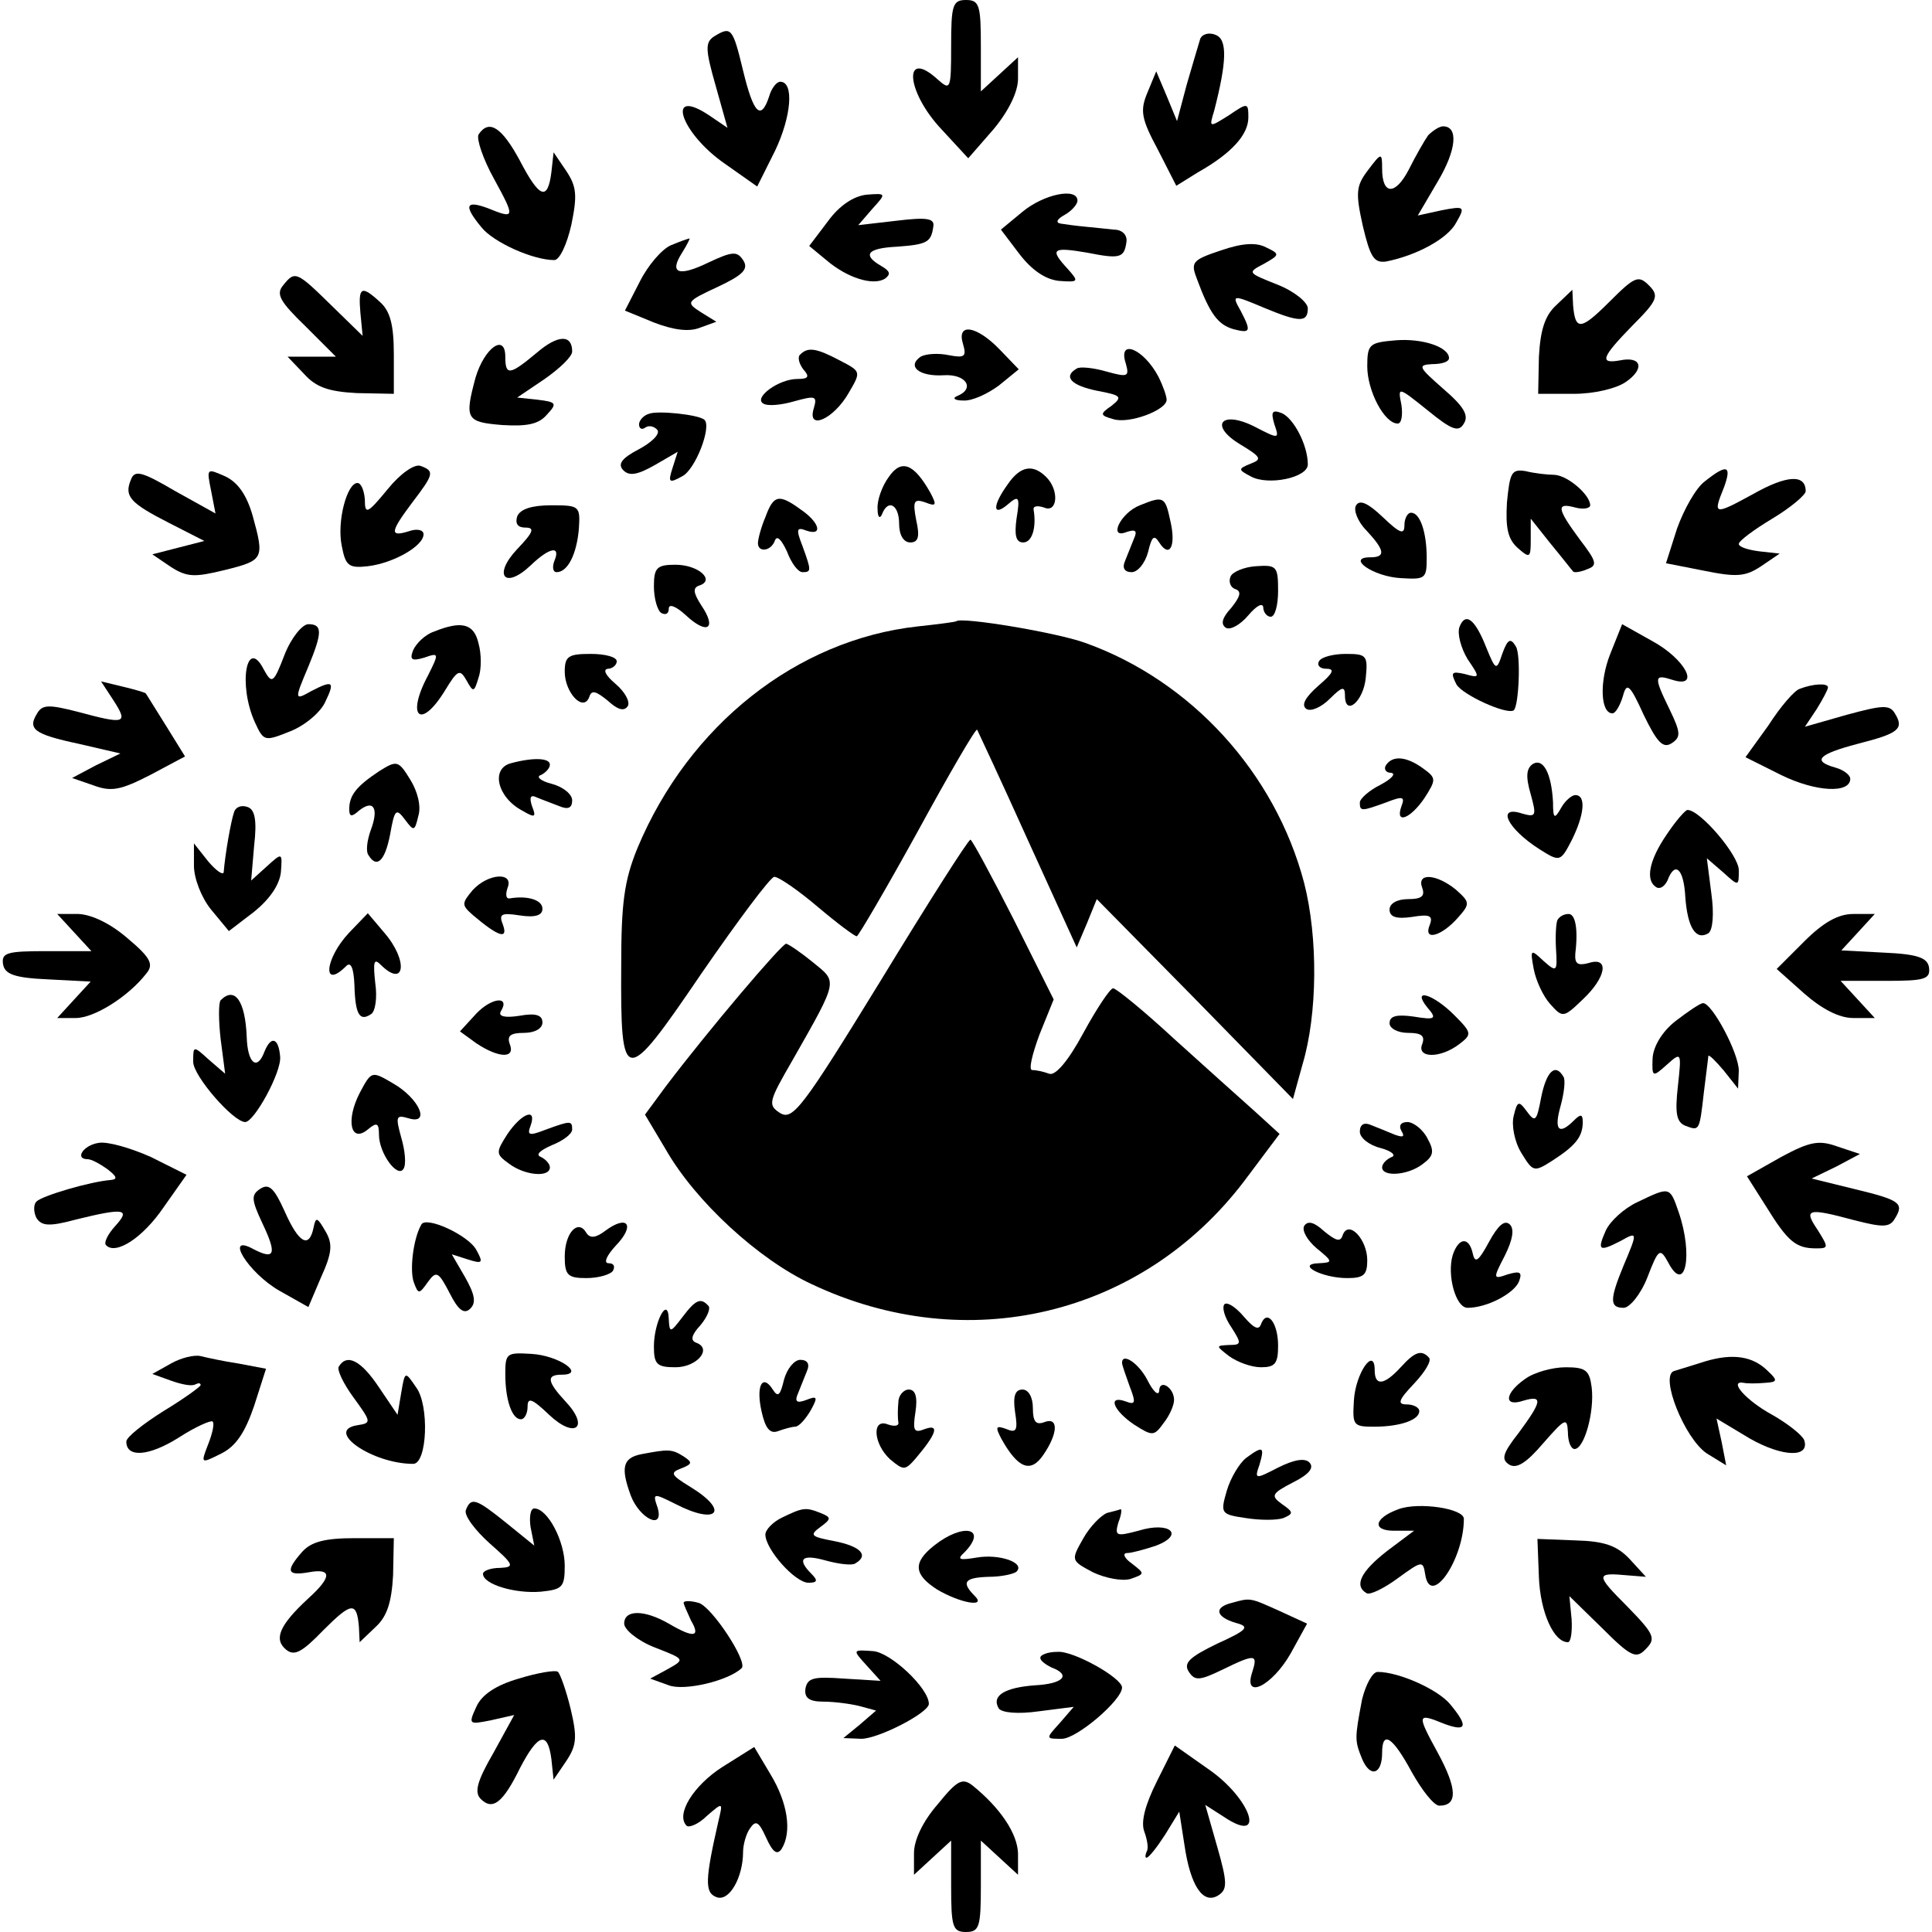 <?xml version="1.0" standalone="no"?>
<!DOCTYPE svg PUBLIC "-//W3C//DTD SVG 20010904//EN"
 "http://www.w3.org/TR/2001/REC-SVG-20010904/DTD/svg10.dtd">
<svg version="1.0" xmlns="http://www.w3.org/2000/svg"
 width="260pt" height="260pt" viewBox="0 0 260 260"
 preserveAspectRatio="xMidYMid meet">
<g transform="translate(0,260) scale(0.1,-0.1)"
fill="#000000" stroke="none">
<path d="M1280 2538 c0 -59 -1 -60 -18 -45 -47 43 -43 -16 5 -67 l36 -39 34
39 c20 24 33 50 33 68 l0 29 -25 -23 -25 -23 0 61 c0 55 -2 62 -20 62 -18 0
-20 -7 -20 -62z"/>
<path d="M961 2551 c-12 -8 -12 -17 2 -66 l16 -57 -25 17 c-59 39 -38 -24 21
-65 l44 -31 24 48 c22 46 26 93 7 93 -5 0 -12 -9 -15 -20 -11 -33 -21 -23 -35
35 -14 58 -16 60 -39 46z"/>
<path d="M1615 2547 c-2 -6 -10 -34 -18 -61 l-13 -49 -14 34 -14 33 -12 -29
c-10 -24 -8 -35 14 -76 l25 -49 29 18 c46 26 68 51 68 74 0 20 -1 20 -26 3
-27 -17 -27 -17 -20 6 17 66 18 96 2 102 -9 4 -19 1 -21 -6z"/>
<path d="M644 2419 c-3 -6 6 -33 21 -60 29 -53 28 -54 -9 -39 -30 11 -32 3 -8
-26 16 -20 69 -44 98 -44 7 0 17 21 23 48 8 39 7 51 -7 72 l-17 25 -3 -27 c-5
-39 -16 -35 -43 17 -24 44 -41 55 -55 34z"/>
<path d="M1922 2418 c-5 -7 -17 -28 -26 -46 -18 -35 -36 -35 -36 1 0 22 -1 22
-19 -2 -16 -21 -17 -30 -7 -75 10 -42 15 -50 31 -48 41 8 84 31 95 53 12 21
11 22 -20 16 l-32 -7 27 46 c25 42 28 74 7 74 -5 0 -14 -6 -20 -12z"/>
<path d="M1114 2302 l-25 -33 23 -19 c28 -24 63 -35 79 -25 8 6 7 10 -5 17
-26 15 -19 24 21 26 41 3 46 6 49 27 2 11 -8 13 -49 8 l-52 -6 19 22 c19 21
19 21 -8 19 -17 -2 -36 -14 -52 -36z"/>
<path d="M1376 2315 l-29 -24 25 -33 c17 -22 35 -34 53 -36 27 -2 27 -1 12 16
-25 27 -21 30 26 22 45 -9 50 -7 53 15 1 9 -6 16 -17 16 -10 1 -28 3 -39 4
-11 1 -26 3 -32 4 -8 1 -6 6 5 12 9 5 17 14 17 19 0 18 -45 9 -74 -15z"/>
<path d="M903 2270 c-12 -5 -31 -27 -42 -49 l-20 -39 39 -16 c26 -10 47 -13
62 -7 l22 8 -21 13 c-20 13 -20 14 23 34 34 16 42 24 34 36 -8 12 -14 12 -46
-3 -41 -20 -54 -15 -36 13 7 11 11 20 10 19 -2 0 -13 -4 -25 -9z"/>
<path d="M1643 2263 c-39 -13 -41 -16 -32 -39 17 -46 28 -61 49 -67 23 -6 24
-3 10 24 -13 23 -12 23 33 4 46 -19 57 -19 57 0 0 8 -18 23 -41 32 -40 16 -41
16 -18 28 21 12 22 13 3 22 -13 7 -32 6 -61 -4z"/>
<path d="M381 2216 c-10 -12 -4 -22 30 -55 l41 -41 -33 0 -32 0 22 -23 c16
-18 33 -24 71 -26 l50 -1 0 53 c0 40 -5 58 -18 70 -26 24 -30 21 -27 -14 l3
-31 -42 41 c-47 46 -49 47 -65 27z"/>
<path d="M2166 2194 c-39 -39 -46 -39 -49 -5 l-1 21 -22 -21 c-15 -14 -21 -33
-23 -69 l-1 -50 48 0 c27 0 57 7 70 16 26 18 21 35 -8 29 -28 -5 -25 4 17 47
34 34 36 40 22 54 -14 14 -19 12 -53 -22z"/>
<path d="M1296 2137 c5 -17 2 -19 -19 -15 -14 3 -31 2 -38 -2 -19 -13 -2 -27
31 -25 30 2 43 -18 18 -28 -7 -3 -3 -6 8 -6 12 -1 33 9 48 20 l27 22 -26 27
c-31 32 -58 36 -49 7z"/>
<path d="M722 2125 c-36 -30 -42 -31 -42 -5 0 32 -28 12 -40 -28 -15 -56 -13
-60 36 -64 33 -2 49 1 60 14 14 15 13 17 -12 20 l-28 3 37 25 c20 14 37 30 37
37 0 23 -19 23 -48 -2z"/>
<path d="M1878 2142 c-35 -3 -38 -5 -38 -35 0 -33 23 -77 41 -77 5 0 7 11 5
25 -5 25 -5 25 35 -7 33 -27 42 -30 49 -18 7 11 0 23 -28 47 -33 29 -35 32
-14 33 12 0 22 3 22 8 0 15 -36 27 -72 24z"/>
<path d="M1077 2123 c-4 -3 -2 -12 4 -20 9 -10 7 -13 -8 -13 -25 0 -59 -25
-46 -33 6 -4 25 -2 42 3 29 8 31 7 26 -10 -9 -30 27 -14 47 21 17 29 17 29
-12 44 -32 17 -43 18 -53 8z"/>
<path d="M1515 2111 c5 -18 3 -19 -26 -11 -17 5 -36 7 -40 4 -19 -11 -7 -23
28 -30 32 -6 34 -8 19 -20 -16 -11 -16 -13 2 -18 21 -7 72 12 72 26 0 5 -5 19
-11 31 -20 38 -55 52 -44 18z"/>
<path d="M873 2043 c-7 -2 -13 -9 -13 -14 0 -6 4 -8 9 -4 5 3 12 1 16 -4 3 -6
-9 -17 -26 -26 -23 -12 -28 -20 -20 -28 8 -8 19 -6 42 7 l31 18 -7 -22 c-6
-19 -5 -21 13 -11 18 9 40 67 30 76 -7 7 -64 13 -75 8z"/>
<path d="M1715 2029 c7 -20 6 -20 -25 -4 -46 24 -64 3 -21 -23 28 -17 30 -20
14 -26 -17 -7 -17 -8 0 -17 23 -13 77 -2 77 16 0 26 -19 62 -35 69 -13 5 -15
2 -10 -15z"/>
<path d="M522 1942 c-28 -34 -31 -35 -31 -14 -1 12 -5 22 -10 22 -14 0 -28
-52 -21 -85 5 -26 9 -30 35 -27 34 4 75 27 75 43 0 6 -9 8 -20 4 -26 -8 -25
-1 5 39 29 38 30 42 11 49 -8 3 -27 -10 -44 -31z"/>
<path d="M1196 1958 c-9 -12 -16 -32 -15 -43 0 -11 3 -14 6 -7 8 21 23 13 23
-13 0 -15 6 -25 15 -25 11 0 13 8 8 30 -5 26 -3 29 12 24 15 -6 16 -4 7 13
-22 39 -39 46 -56 21z"/>
<path d="M176 1954 c-9 -22 -1 -31 52 -58 l47 -24 -35 -9 -35 -9 25 -17 c22
-14 32 -14 73 -4 52 13 53 15 37 73 -8 28 -20 45 -37 53 -25 11 -25 11 -19
-19 l6 -31 -54 30 c-46 27 -55 29 -60 15z"/>
<path d="M1356 1948 c-21 -29 -20 -44 0 -27 15 13 17 11 12 -19 -3 -22 -1 -32
9 -32 12 0 18 20 14 44 -1 5 5 6 14 3 18 -8 21 23 3 41 -18 18 -35 15 -52 -10z"/>
<path d="M2028 1924 c-2 -34 1 -49 14 -61 17 -15 18 -14 18 11 l0 28 27 -34
c15 -18 28 -35 30 -37 1 -2 10 -1 19 3 14 5 13 10 -10 40 -31 42 -32 50 -6 43
11 -3 20 -1 20 3 0 14 -30 40 -48 41 -9 0 -27 2 -39 5 -19 3 -21 -2 -25 -42z"/>
<path d="M2294 1952 c-12 -9 -28 -38 -37 -63 l-15 -47 51 -10 c44 -9 56 -8 77
6 l25 17 -27 3 c-16 2 -28 6 -28 10 0 4 20 19 45 34 25 15 45 32 45 37 0 23
-25 22 -71 -4 -53 -29 -54 -28 -39 9 11 30 4 32 -26 8z"/>
<path d="M1030 1904 c-6 -14 -10 -30 -10 -35 0 -13 18 -11 23 4 3 7 9 0 16
-15 6 -16 15 -28 21 -28 12 0 12 2 0 35 -9 23 -8 26 5 21 23 -8 18 11 -7 28
-30 22 -37 20 -48 -10z"/>
<path d="M1534 1920 c-26 -10 -43 -46 -18 -36 12 4 15 2 10 -9 -3 -8 -9 -22
-12 -30 -4 -9 -1 -15 9 -15 8 0 18 12 22 27 5 21 8 24 15 13 14 -22 23 -5 15
29 -7 33 -9 34 -41 21z"/>
<path d="M1825 1920 c-4 -6 2 -22 14 -34 25 -27 26 -36 5 -36 -33 0 4 -26 41
-28 33 -2 35 -1 35 27 0 35 -9 61 -21 61 -5 0 -9 -8 -9 -17 0 -13 -6 -11 -29
11 -20 19 -31 24 -36 16z"/>
<path d="M696 1905 c-3 -10 1 -15 11 -15 13 0 11 -6 -11 -29 -33 -35 -17 -55
18 -22 26 25 41 27 32 6 -3 -8 -2 -15 3 -15 15 0 27 24 30 58 2 31 1 32 -37
32 -26 0 -42 -5 -46 -15z"/>
<path d="M880 1811 c0 -17 5 -33 10 -36 6 -3 10 -1 10 6 0 7 10 3 23 -9 29
-27 42 -18 21 13 -11 17 -12 24 -3 27 22 7 -1 28 -32 28 -25 0 -29 -4 -29 -29z"/>
<path d="M1656 1824 c-3 -7 0 -15 7 -17 8 -3 6 -10 -6 -25 -12 -13 -15 -22 -7
-27 6 -3 19 4 30 17 11 13 19 17 20 11 0 -7 5 -13 10 -13 6 0 10 16 10 35 0
33 -2 35 -30 33 -16 -1 -32 -8 -34 -14z"/>
<path d="M1287 1764 c-1 -1 -24 -4 -52 -7 -163 -18 -308 -133 -377 -298 -18
-44 -22 -74 -22 -159 -1 -163 4 -163 108 -10 49 71 93 130 98 130 6 0 32 -18
58 -40 26 -22 50 -40 53 -40 2 0 39 63 82 141 42 77 78 139 80 137 1 -2 32
-68 68 -148 l66 -145 14 33 13 32 132 -134 132 -135 13 47 c20 67 21 170 2
244 -39 148 -152 272 -295 323 -39 14 -166 35 -173 29z"/>
<path d="M1964 1756 c-3 -9 2 -28 11 -43 17 -25 17 -26 -4 -20 -18 4 -19 2
-11 -14 8 -14 67 -41 77 -35 7 5 10 75 3 86 -7 12 -11 10 -18 -9 -8 -24 -9
-24 -22 8 -15 38 -28 48 -36 27z"/>
<path d="M383 1719 c-15 -39 -17 -40 -28 -20 -23 45 -35 -20 -12 -71 12 -26
13 -26 48 -12 20 8 41 26 47 40 13 27 10 29 -19 14 -23 -13 -23 -12 -4 33 19
46 19 57 0 57 -8 0 -23 -18 -32 -41z"/>
<path d="M584 1750 c-12 -4 -24 -16 -28 -25 -5 -13 -2 -15 15 -10 20 7 20 6 5
-24 -30 -56 -10 -74 23 -20 17 28 20 29 29 13 9 -16 10 -16 16 4 4 11 4 32 0
46 -6 27 -23 31 -60 16z"/>
<path d="M2167 1720 c-15 -38 -13 -80 3 -80 4 0 10 10 14 23 5 19 9 17 28 -25
18 -37 26 -46 38 -38 12 8 12 14 -3 45 -22 45 -21 48 4 40 38 -12 17 28 -27
52 l-41 23 -16 -40z"/>
<path d="M760 1696 c0 -28 25 -55 33 -34 3 10 9 8 25 -5 13 -12 22 -15 27 -7
3 6 -4 19 -17 30 -13 11 -17 19 -10 20 6 0 12 5 12 10 0 6 -16 10 -35 10 -30
0 -35 -3 -35 -24z"/>
<path d="M1775 1710 c-3 -5 1 -10 10 -10 12 0 9 -6 -11 -23 -18 -16 -23 -26
-16 -31 6 -4 20 2 32 14 16 16 20 17 20 4 0 -29 25 -8 28 24 3 30 1 32 -27 32
-16 0 -33 -4 -36 -10z"/>
<path d="M153 1657 c20 -31 15 -32 -48 -15 -39 10 -48 10 -55 -2 -13 -21 -5
-28 56 -41 l56 -13 -33 -16 -32 -17 29 -10 c24 -9 37 -6 76 14 l47 25 -26 42
c-14 22 -26 42 -27 43 -1 1 -14 5 -31 9 l-29 7 17 -26z"/>
<path d="M2422 1673 c-7 -2 -26 -24 -42 -49 l-31 -43 48 -24 c47 -23 93 -25
93 -5 0 5 -9 12 -20 15 -32 9 -23 18 30 32 55 14 63 20 50 41 -7 12 -17 11
-65 -2 l-56 -16 16 24 c8 13 15 26 15 29 0 6 -20 5 -38 -2z"/>
<path d="M510 1562 c-30 -20 -40 -32 -40 -51 0 -10 3 -11 13 -2 20 16 27 3 16
-26 -5 -14 -7 -29 -3 -34 11 -18 22 -8 29 28 6 34 8 36 20 20 12 -16 13 -16
18 5 4 13 -1 33 -11 49 -16 26 -18 26 -42 11z"/>
<path d="M688 1573 c-28 -7 -19 -46 15 -64 17 -10 19 -9 13 6 -4 12 -2 16 6
12 7 -3 21 -8 31 -12 12 -5 17 -2 17 8 0 8 -12 18 -27 22 -16 4 -22 10 -15 12
6 3 12 9 12 14 0 9 -22 10 -52 2z"/>
<path d="M1865 1570 c-3 -5 0 -10 7 -10 7 -1 1 -8 -14 -16 -16 -8 -28 -19 -28
-24 0 -12 2 -12 35 0 23 9 26 8 21 -5 -9 -25 12 -17 31 11 16 25 16 27 -2 40
-22 16 -41 18 -50 4z"/>
<path d="M2063 1572 c-9 -6 -10 -17 -3 -41 8 -29 7 -31 -11 -26 -36 12 -21
-20 23 -48 27 -17 28 -17 43 12 17 34 20 61 5 61 -5 0 -14 -8 -19 -17 -9 -16
-11 -15 -11 7 -2 39 -13 60 -27 52z"/>
<path d="M315 1507 c-4 -11 -12 -56 -14 -81 -1 -4 -10 2 -21 15 l-19 24 0 -30
c0 -17 10 -43 23 -59 l24 -29 34 26 c21 17 34 36 36 53 2 27 2 27 -19 8 l-21
-19 4 47 c4 34 1 49 -9 52 -8 3 -16 0 -18 -7z"/>
<path d="M2243 1477 c-24 -35 -29 -62 -14 -71 5 -3 11 1 15 9 10 27 22 16 24
-22 3 -41 14 -59 31 -49 6 4 8 26 4 54 l-6 47 22 -19 c21 -19 21 -19 21 3 0
20 -52 81 -69 81 -3 0 -16 -15 -28 -33z"/>
<path d="M1185 1280 c-105 -171 -118 -188 -135 -178 -17 11 -16 15 17 72 62
109 60 104 27 131 -16 13 -32 24 -36 25 -6 0 -106 -118 -162 -192 l-28 -38 28
-47 c40 -70 125 -148 196 -181 209 -99 444 -43 582 138 l48 64 -34 31 c-18 16
-67 60 -108 97 -41 38 -78 68 -82 68 -4 0 -22 -27 -40 -60 -21 -39 -38 -58
-46 -55 -8 3 -18 5 -23 5 -5 0 0 21 10 48 l19 47 -54 108 c-30 59 -56 107 -58
107 -3 0 -57 -85 -121 -190z"/>
<path d="M636 1402 c-15 -18 -15 -20 1 -34 33 -28 47 -33 40 -13 -6 15 -3 17
23 13 20 -3 30 0 30 9 0 12 -20 18 -44 14 -5 -1 -6 5 -3 14 9 22 -26 20 -47
-3z"/>
<path d="M1914 1405 c4 -11 -1 -15 -19 -15 -15 0 -25 -6 -25 -14 0 -10 9 -13
30 -10 24 4 29 2 24 -11 -9 -22 16 -15 38 10 17 19 16 21 -3 38 -26 21 -53 23
-45 2z"/>
<path d="M100 1345 l23 -25 -60 0 c-53 0 -61 -2 -59 -17 2 -14 15 -19 61 -21
l57 -3 -23 -25 -22 -24 25 0 c25 0 71 29 95 60 10 12 6 21 -25 47 -23 20 -48
32 -66 33 l-29 0 23 -25z"/>
<path d="M470 1345 c-33 -35 -37 -78 -4 -45 6 6 10 -2 11 -26 1 -39 7 -49 22
-39 6 3 9 22 6 42 -3 28 -2 34 7 25 33 -33 38 5 5 43 l-22 26 -25 -26z"/>
<path d="M2096 1362 c-2 -4 -3 -22 -2 -39 2 -31 1 -32 -17 -16 -17 16 -18 16
-13 -11 3 -16 13 -37 22 -47 17 -19 18 -19 44 6 32 30 36 58 8 49 -15 -4 -19
-1 -18 13 4 33 0 53 -9 53 -6 0 -12 -3 -15 -8z"/>
<path d="M2428 1333 l-37 -37 37 -33 c24 -21 47 -33 66 -33 l29 0 -23 25 -23
25 60 0 c53 0 61 2 59 18 -2 13 -15 18 -61 20 l-57 3 23 25 22 24 -29 0 c-20
0 -40 -11 -66 -37z"/>
<path d="M297 1254 c-3 -3 -3 -27 0 -53 l6 -46 -22 19 c-21 19 -21 19 -21 -3
0 -19 54 -81 70 -81 12 0 49 67 47 88 -2 25 -12 29 -21 7 -10 -27 -23 -16 -24
20 -2 48 -16 68 -35 49z"/>
<path d="M641 1236 l-22 -24 22 -16 c30 -20 53 -21 45 -1 -4 11 1 15 19 15 15
0 25 6 25 14 0 10 -9 13 -31 9 -19 -3 -29 -1 -25 6 13 21 -12 19 -33 -3z"/>
<path d="M1921 1244 c13 -15 11 -17 -19 -12 -22 3 -32 1 -32 -9 0 -7 11 -13
25 -13 18 0 23 -4 19 -15 -8 -19 24 -20 50 0 17 13 17 15 -7 39 -29 29 -58 37
-36 10z"/>
<path d="M2255 1226 c-18 -14 -30 -34 -31 -50 -1 -26 0 -26 19 -9 20 18 20 17
15 -29 -4 -36 -2 -48 10 -53 19 -7 19 -8 25 45 3 25 6 47 6 49 1 2 10 -7 21
-20 l19 -24 1 24 c0 24 -36 91 -48 91 -4 0 -20 -11 -37 -24z"/>
<path d="M484 1129 c-19 -37 -12 -68 11 -49 12 10 15 9 15 -7 0 -25 25 -59 33
-46 4 6 2 25 -3 42 -8 29 -7 31 10 26 30 -9 14 27 -21 47 -29 17 -29 17 -45
-13z"/>
<path d="M2074 1123 c-6 -32 -8 -34 -19 -19 -11 15 -13 15 -18 -6 -3 -12 1
-34 10 -49 16 -26 17 -27 42 -11 31 20 41 32 41 52 0 11 -3 11 -12 2 -20 -20
-27 -13 -18 19 5 18 7 36 4 40 -11 19 -23 7 -30 -28z"/>
<path d="M683 1074 c-16 -25 -16 -27 2 -40 21 -16 55 -19 55 -5 0 5 -6 11 -12
14 -8 3 -1 9 15 16 15 6 27 15 27 21 0 12 -2 12 -35 0 -23 -9 -26 -8 -21 5 9
25 -12 17 -31 -11z"/>
<path d="M1830 1077 c0 -8 12 -18 28 -22 15 -4 21 -10 15 -12 -7 -3 -13 -9
-13 -14 0 -13 34 -11 54 4 15 11 17 17 7 35 -6 12 -19 22 -27 22 -9 0 -12 -5
-8 -12 5 -8 2 -9 -9 -5 -10 4 -24 10 -32 13 -9 4 -15 1 -15 -9z"/>
<path d="M133 1062 c-21 -3 -33 -22 -15 -22 5 0 16 -6 26 -13 13 -10 15 -14 5
-15 -27 -2 -92 -21 -100 -29 -4 -4 -4 -14 0 -22 7 -11 17 -12 54 -2 65 16 73
14 52 -9 -10 -11 -16 -23 -12 -26 13 -13 49 10 77 51 l31 44 -48 24 c-27 12
-58 21 -70 19z"/>
<path d="M2397 1043 l-46 -26 26 -41 c29 -47 40 -56 67 -56 17 0 17 1 2 25
-19 28 -14 30 49 13 39 -10 48 -10 55 2 13 21 7 25 -55 40 l-57 14 33 16 32
17 -30 10 c-25 9 -37 7 -76 -14z"/>
<path d="M350 1000 c-12 -8 -12 -14 3 -46 20 -42 17 -50 -12 -35 -40 22 -7
-32 35 -56 l39 -22 17 40 c15 33 16 45 6 62 -11 19 -13 20 -16 5 -6 -29 -20
-21 -39 22 -14 31 -21 38 -33 30z"/>
<path d="M2203 982 c-17 -8 -36 -25 -42 -38 -12 -27 -9 -29 20 -14 23 13 23
12 4 -33 -19 -46 -19 -57 0 -57 8 0 23 18 32 41 15 39 17 40 28 20 23 -44 34
10 14 68 -12 35 -12 34 -56 13z"/>
<path d="M567 952 c-11 -19 -16 -62 -10 -78 6 -16 7 -16 19 1 11 15 14 14 29
-15 12 -24 20 -29 28 -21 8 8 6 19 -7 42 l-18 31 22 -7 c19 -6 21 -5 11 13
-11 20 -68 46 -74 34z"/>
<path d="M815 944 c-13 -10 -21 -11 -26 -3 -11 19 -29 0 -29 -32 0 -25 4 -29
29 -29 17 0 33 5 36 10 3 6 1 10 -6 10 -7 0 -3 10 10 24 26 27 16 42 -14 20z"/>
<path d="M1755 950 c-3 -6 4 -19 17 -30 22 -18 22 -19 3 -20 -32 -1 4 -20 38
-20 22 0 27 4 27 24 0 28 -25 55 -33 34 -3 -10 -9 -8 -25 5 -13 12 -22 15 -27
7z"/>
<path d="M2004 929 c-14 -26 -19 -30 -22 -16 -5 23 -19 22 -27 -2 -8 -27 4
-71 20 -71 26 0 62 19 69 35 5 13 2 15 -15 10 -20 -7 -20 -6 -4 25 11 22 13
36 7 42 -7 7 -16 -1 -28 -23z"/>
<path d="M918 827 c-16 -21 -17 -21 -18 -2 -1 32 -20 -4 -20 -37 0 -24 4 -28
29 -28 29 0 50 25 28 33 -8 3 -7 10 6 24 9 11 14 23 10 26 -10 11 -17 8 -35
-16z"/>
<path d="M1648 845 c-4 -4 0 -18 9 -31 14 -22 14 -24 -3 -24 -18 -1 -18 -1 0
-15 11 -8 30 -15 43 -15 19 0 23 5 23 29 0 31 -15 50 -23 29 -3 -9 -10 -5 -23
10 -11 13 -22 20 -26 17z"/>
<path d="M230 765 l-25 -14 25 -9 c14 -5 28 -8 33 -5 4 2 7 2 7 -1 0 -2 -22
-18 -50 -35 -27 -17 -50 -35 -50 -41 0 -22 30 -20 70 5 23 15 44 24 46 22 3
-2 0 -16 -6 -31 -10 -26 -10 -26 18 -12 20 10 32 29 44 64 l16 50 -37 7 c-20
3 -43 8 -51 10 -8 2 -26 -2 -40 -10z"/>
<path d="M680 751 c0 -35 9 -61 21 -61 5 0 9 8 9 17 0 13 6 11 29 -11 35 -33
55 -17 22 18 -25 27 -26 36 -5 36 33 0 -4 26 -41 28 -33 2 -35 1 -35 -27z"/>
<path d="M1885 760 c-22 -24 -35 -26 -35 -4 0 33 -26 -4 -28 -41 -2 -33 -1
-35 27 -35 35 0 61 9 61 21 0 5 -8 9 -17 9 -13 0 -11 6 10 28 15 16 24 31 20
35 -10 11 -19 8 -38 -13z"/>
<path d="M2295 768 c-16 -5 -35 -11 -42 -13 -20 -6 14 -91 44 -111 l26 -16 -6
31 -7 32 45 -27 c44 -25 81 -26 73 -2 -3 7 -22 22 -43 34 -35 19 -60 47 -38
43 4 -1 17 -1 28 0 17 1 18 3 4 16 -20 20 -47 24 -84 13z"/>
<path d="M456 761 c-3 -4 6 -23 20 -42 24 -33 24 -34 5 -37 -45 -7 20 -52 75
-52 19 0 22 79 4 103 -15 22 -15 22 -20 -7 l-5 -30 -25 37 c-24 36 -43 46 -54
28z"/>
<path d="M1055 743 c-5 -21 -8 -24 -15 -13 -14 22 -23 5 -15 -30 5 -22 11 -30
22 -26 8 3 19 6 23 6 5 0 14 10 21 22 10 18 9 20 -6 14 -13 -5 -16 -2 -11 9 3
8 9 22 12 30 4 9 1 15 -9 15 -8 0 -18 -12 -22 -27z"/>
<path d="M1510 766 c0 -3 5 -17 10 -31 9 -23 8 -26 -5 -21 -25 9 -17 -12 11
-31 25 -16 27 -16 40 2 8 10 14 24 14 31 0 17 -20 29 -20 12 -1 -7 -8 -1 -16
15 -12 23 -34 37 -34 23z"/>
<path d="M2052 744 c-27 -19 -29 -38 -2 -29 27 8 25 -1 -6 -43 -22 -28 -24
-36 -13 -43 10 -6 23 2 46 29 29 33 32 35 33 15 0 -13 4 -23 9 -23 13 0 27 50
23 83 -3 23 -8 27 -35 27 -18 0 -43 -7 -55 -16z"/>
<path d="M1209 713 c-1 -10 -1 -22 0 -27 1 -5 -5 -6 -14 -3 -22 9 -20 -26 3
-47 18 -15 20 -15 34 1 28 33 33 47 13 40 -15 -6 -17 -3 -13 23 3 20 0 30 -9
30 -7 0 -14 -8 -14 -17z"/>
<path d="M1366 700 c4 -25 2 -29 -12 -23 -14 5 -15 3 -6 -14 22 -39 39 -46 56
-21 20 29 21 52 1 44 -11 -4 -15 1 -15 19 0 15 -6 25 -14 25 -10 0 -13 -9 -10
-30z"/>
<path d="M863 643 c-25 -5 -28 -18 -14 -56 12 -31 45 -47 36 -16 -7 20 -6 20
24 5 56 -29 74 -10 20 23 -26 16 -28 19 -12 25 15 6 15 8 3 16 -16 10 -20 10
-57 3z"/>
<path d="M1677 638 c-9 -7 -21 -27 -26 -44 -9 -31 -8 -32 26 -37 19 -3 41 -3
50 0 14 6 14 8 -2 19 -15 11 -14 14 15 29 22 11 29 20 22 27 -6 6 -20 4 -42
-7 -31 -16 -32 -16 -25 4 7 24 5 26 -18 9z"/>
<path d="M627 568 c-3 -7 12 -27 32 -45 33 -29 34 -32 14 -33 -13 0 -23 -4
-23 -8 0 -14 43 -27 78 -24 29 3 32 6 32 35 0 33 -23 77 -41 77 -5 0 -7 -11
-5 -25 l5 -25 -37 30 c-41 33 -48 36 -55 18z"/>
<path d="M1882 569 c-33 -12 -36 -29 -6 -29 l27 0 -36 -27 c-36 -28 -45 -47
-28 -57 4 -3 23 6 42 20 33 24 34 24 37 5 7 -45 52 20 52 75 0 14 -61 23 -88
13z"/>
<path d="M1053 558 c-13 -6 -23 -17 -23 -23 0 -20 40 -65 58 -65 12 0 13 3 4
12 -20 20 -13 27 19 18 18 -5 36 -7 40 -4 19 11 7 23 -28 30 -32 6 -34 8 -19
19 15 11 15 13 0 19 -20 8 -24 7 -51 -6z"/>
<path d="M1490 564 c-8 -3 -23 -18 -32 -34 -17 -30 -17 -30 13 -46 17 -8 39
-12 50 -9 20 7 20 7 2 21 -10 7 -13 14 -6 14 6 0 24 5 39 10 39 15 18 33 -24
20 -30 -8 -32 -7 -27 11 4 10 5 18 3 18 -2 -1 -10 -3 -18 -5z"/>
<path d="M1257 520 c-29 -23 -27 -39 4 -59 30 -18 67 -25 51 -9 -19 19 -14 25
19 26 17 0 34 4 37 7 12 12 -23 24 -53 19 -24 -4 -28 -3 -17 7 32 33 -2 40
-41 9z"/>
<path d="M407 512 c-23 -26 -21 -33 8 -28 32 6 32 -6 0 -35 -39 -36 -47 -55
-30 -69 11 -9 21 -4 50 26 38 38 45 39 48 5 l1 -21 22 21 c15 14 21 33 23 69
l1 50 -53 0 c-40 0 -58 -5 -70 -18z"/>
<path d="M2071 477 c2 -47 20 -87 39 -87 4 0 6 14 5 31 l-3 31 44 -43 c39 -39
46 -42 59 -28 14 14 11 20 -25 57 -43 43 -43 46 0 42 l25 -2 -22 24 c-17 18
-34 24 -73 25 l-51 2 2 -52z"/>
<path d="M920 443 c0 -2 5 -13 10 -24 13 -22 4 -24 -30 -4 -33 19 -60 19 -60
0 0 -8 18 -23 41 -32 41 -16 41 -16 18 -29 l-24 -13 25 -9 c21 -8 80 6 98 23
9 8 -40 83 -58 88 -11 3 -20 3 -20 0z"/>
<path d="M1658 443 c-25 -6 -22 -19 5 -27 19 -5 17 -9 -25 -28 -37 -18 -46
-26 -38 -38 8 -12 14 -12 45 3 45 22 48 21 40 -4 -12 -37 27 -18 52 26 l22 40
-37 17 c-40 18 -39 18 -64 11z"/>
<path d="M1166 359 l19 -21 -49 3 c-41 3 -49 1 -52 -13 -2 -13 5 -18 24 -18
15 0 37 -3 49 -6 l22 -6 -22 -19 -22 -18 24 -1 c23 0 91 35 91 47 0 21 -51 69
-75 71 -28 2 -28 2 -9 -19z"/>
<path d="M1400 369 c0 -4 7 -9 15 -13 27 -10 16 -22 -22 -24 -41 -3 -59 -14
-49 -31 4 -6 26 -8 54 -4 l47 6 -19 -22 c-19 -21 -19 -21 3 -21 20 0 81 52 81
69 0 13 -66 50 -87 48 -13 0 -23 -4 -23 -8z"/>
<path d="M698 341 c-31 -9 -50 -22 -57 -38 -11 -24 -10 -24 20 -18 l31 7 -28
-51 c-22 -38 -26 -53 -17 -62 16 -16 30 -5 53 42 24 46 37 50 42 12 l3 -28 17
25 c14 21 15 32 6 70 -6 25 -14 47 -17 50 -3 3 -27 -1 -53 -9z"/>
<path d="M1833 313 c-10 -53 -10 -55 0 -80 11 -26 27 -21 27 8 0 31 14 22 40
-26 14 -25 30 -45 37 -45 25 0 24 23 -2 71 -29 53 -28 54 9 39 30 -11 32 -3 8
26 -16 20 -69 44 -98 44 -7 0 -16 -17 -21 -37z"/>
<path d="M972 222 c-39 -25 -63 -64 -48 -79 3 -3 16 2 27 13 22 19 22 19 16
-6 -18 -79 -19 -97 -3 -103 17 -7 36 26 36 61 0 9 4 24 9 31 8 12 12 10 22
-12 9 -20 15 -24 21 -15 14 23 8 62 -15 100 l-22 37 -43 -27z"/>
<path d="M1557 203 c-16 -32 -22 -55 -17 -68 4 -11 6 -23 3 -27 -2 -5 -2 -8 0
-8 3 0 14 14 25 31 l19 31 7 -45 c8 -55 25 -80 45 -68 13 8 13 17 -1 66 l-16
56 25 -16 c58 -39 37 25 -22 65 l-44 31 -24 -48z"/>
<path d="M1262 172 c-20 -23 -32 -48 -32 -66 l0 -29 25 23 25 23 0 -61 c0 -55
2 -62 20 -62 18 0 20 7 20 62 l0 61 25 -23 25 -23 0 29 c-1 27 -24 61 -61 91
-14 11 -21 7 -47 -25z"/>
</g>
</svg>
